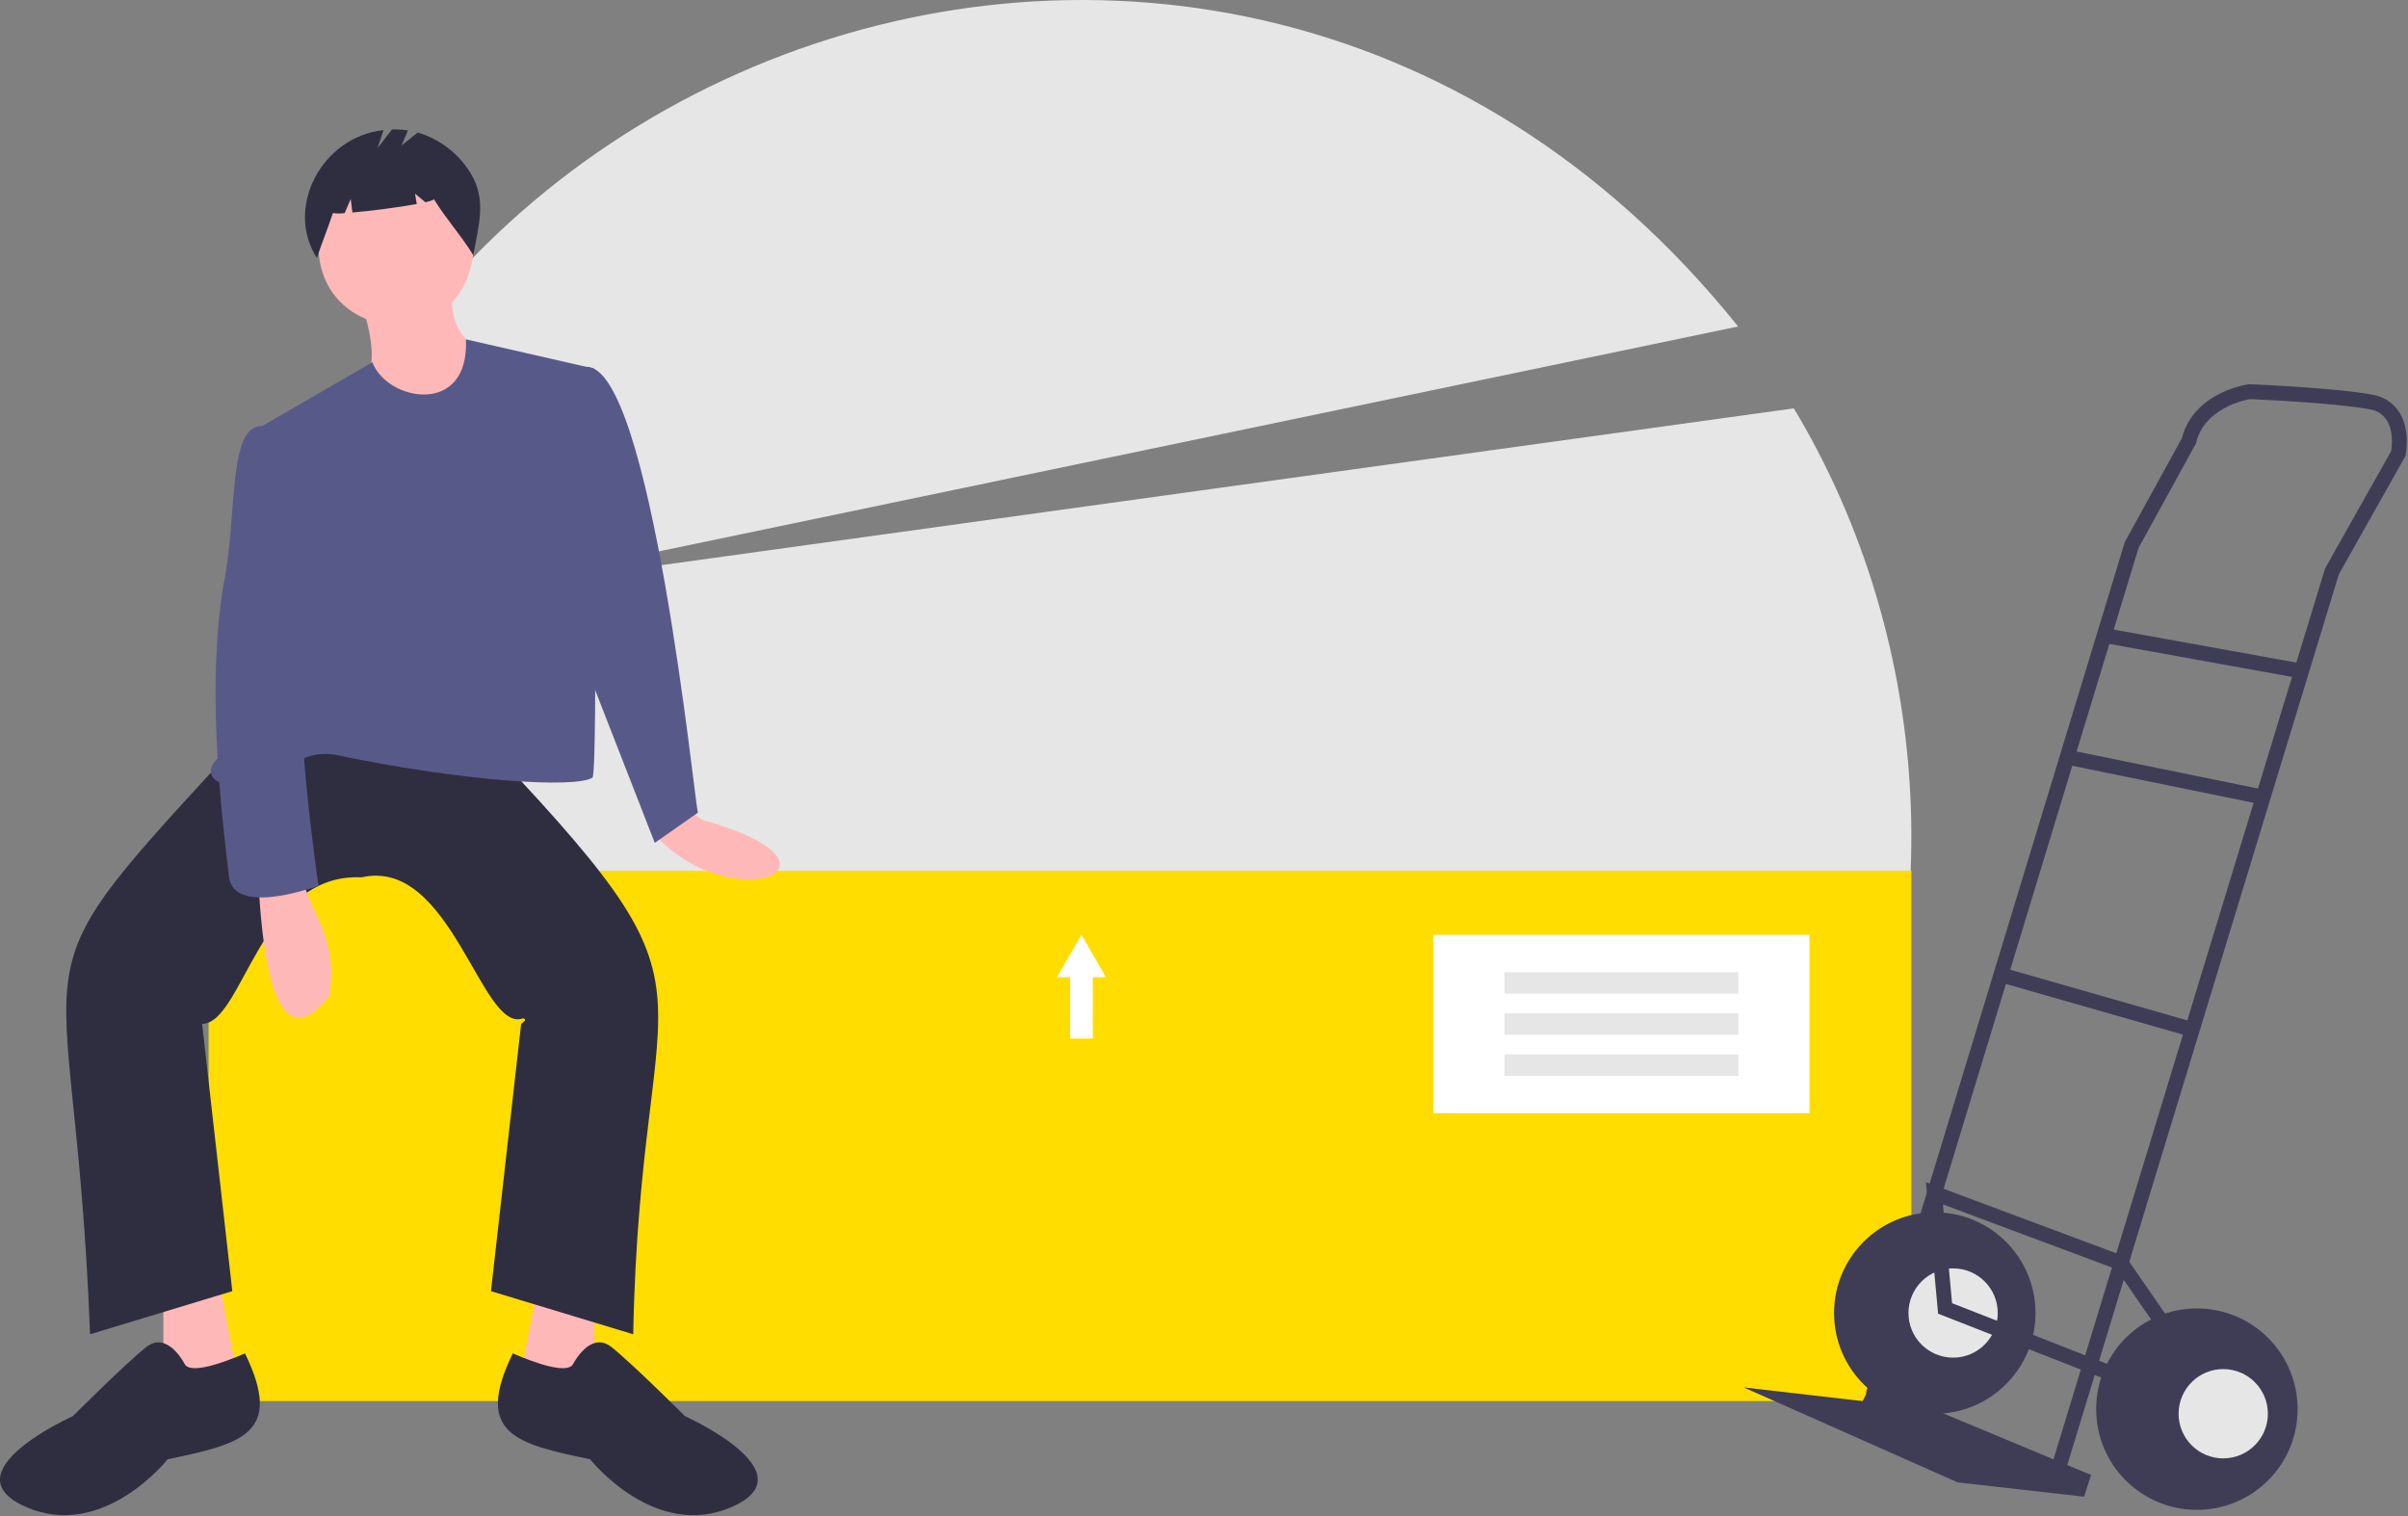<svg width="886" height="558" viewBox="0 0 886 558" fill="none" xmlns="http://www.w3.org/2000/svg">
<rect x="0" y="0" width="886" height="558" fill="#808080" stroke="none"/>
<g clip-path="url(#clip0_165_152)">
<path d="M681.591 421.111C718.017 330.044 706.998 228.357 660.019 150.259L168.245 218.351L639.521 120.134C440.898 -127.551 54.308 36.736 91.573 349.455L681.591 421.111Z" fill="#E6E6E6"/>
<path d="M703.279 320.445H76.753V515.54H703.279V320.445Z" fill="#FFDD00"/>
<path d="M251.485 296.652C257.106 301.018 259.162 302.427 260.359 302.248C318.359 319.138 267.513 338.931 239.333 305.333L251.485 296.652Z" fill="#FFB8B8"/>
<path d="M60.099 475.093V514.747L88.649 513.161L80.719 471.921L60.099 475.093Z" fill="#FFB8B8"/>
<path d="M218.713 475.093V514.747L190.162 513.161L198.093 471.921L218.713 475.093Z" fill="#FFB8B8"/>
<path d="M131.475 270.481L174.301 268.895C273.095 372.466 235.733 348.843 232.988 490.955L180.646 475.093L191.749 376.753C191.754 376.749 194.677 374.8 192.248 374.755C177.051 379.977 165.963 315.318 133.061 322.824C95.621 321.033 89.525 376.574 74.374 376.753L85.477 475.093L33.134 490.955C27.274 334.789 -1.449 370.067 91.822 268.895L131.475 270.481Z" fill="#2F2E41"/>
<path d="M68.029 502.058C68.029 502.058 61.685 489.369 53.754 495.713C45.824 502.058 26.79 521.091 26.79 521.091C26.79 521.091 -19.208 541.711 9.342 554.4C37.893 567.09 61.685 536.953 61.685 536.953C88.879 531.282 104.565 527.652 90.143 497.989C81.956 501.532 70.369 505.634 68.029 502.058Z" fill="#2F2E41"/>
<path d="M210.782 502.058C210.782 502.058 217.127 489.369 225.058 495.713C232.988 502.058 252.022 521.091 252.022 521.091C252.022 521.091 298.02 541.711 269.47 554.4C240.919 567.09 217.127 536.953 217.127 536.953C189.933 531.282 174.247 527.652 188.669 497.989C196.856 501.532 208.443 505.634 210.782 502.058Z" fill="#2F2E41"/>
<path d="M174.301 91.247C171.942 130.733 118.053 127.256 117.2 91.247C119.559 51.762 173.448 55.238 174.301 91.247Z" fill="#FFB8B8"/>
<path d="M133.061 111.867C146.937 153.805 114.177 130.972 160.026 164.21L177.473 129.315C177.473 129.315 164.784 124.556 166.37 107.109L133.061 111.867Z" fill="#FFB8B8"/>
<path d="M218.713 135.659L171.431 124.867C172.76 153.376 142.335 147.638 137.027 133.297L91.822 159.451C110.795 230.118 105.987 233.034 80.719 278.412C71.075 287.218 85.497 292.265 98.052 287.446C107.628 281.536 112.491 276.284 122.752 277.62C171.237 287.716 211.6 290.099 217.988 286.154C220.274 282.883 217.922 136.227 218.713 135.659Z" fill="#575A89"/>
<path d="M206.024 138.831C207.61 138.831 215.78 134.99 215.78 134.99C239.551 134.589 255.503 294.486 256.78 299.032L240.919 310.135L215.541 245.103L206.024 138.831Z" fill="#575A89"/>
<path d="M94.994 324.41C95.805 330.396 97.185 397.62 121.266 366.218C124.426 343.308 113.684 336.469 110.855 321.238L94.994 324.41Z" fill="#FFB8B8"/>
<path d="M101.338 159.451L96.478 156.757C83.449 156.329 87.555 190.818 82.043 216.076C77.54 245.5 78.822 277.946 84.105 321.323C84.567 337.241 113.078 327.213 117.2 325.996C117.2 325.996 107.683 260.964 112.441 249.861C117.2 238.758 101.338 159.451 101.338 159.451Z" fill="#575A89"/>
<path d="M173.053 63.57C168.648 56.417 161.754 51.146 153.696 48.772L147.778 53.506L150.079 47.984C148.144 47.689 146.185 47.576 144.229 47.646L138.904 54.492L141.108 47.88C118.259 50.334 104.741 76.564 116.603 94.921C118.433 89.298 120.653 84.022 122.483 78.398C123.921 78.594 125.379 78.601 126.819 78.419L129.045 73.225L129.667 78.2C136.567 77.599 146.802 76.279 153.343 75.069L152.707 71.253L156.513 74.424C158.517 73.963 159.707 73.545 159.609 73.225C164.474 81.068 169.295 86.078 174.16 93.921C176.006 82.858 179.267 73.662 173.053 63.57Z" fill="#2F2E41"/>
<path d="M665.779 343.979H527.412V409.615H665.779V343.979Z" fill="white"/>
<path d="M639.614 357.727H553.578V365.597H639.614V357.727Z" fill="#E6E6E6"/>
<path d="M639.614 372.862H553.578V380.732H639.614V372.862Z" fill="#E6E6E6"/>
<path d="M639.614 387.997H553.578V395.867H639.614V387.997Z" fill="#E6E6E6"/>
<path d="M406.916 359.57L402.415 351.775L397.915 343.979L393.414 351.775L388.913 359.57H393.749V382.144H402.08V359.57H406.916Z" fill="white"/>
<path d="M711.888 520.193C732.356 520.193 748.948 503.601 748.948 483.133C748.948 462.665 732.356 446.073 711.888 446.073C691.42 446.073 674.828 462.665 674.828 483.133C674.828 503.601 691.42 520.193 711.888 520.193Z" fill="#3F3D56"/>
<path d="M718.626 499.557C727.697 499.557 735.051 492.204 735.051 483.133C735.051 474.062 727.697 466.709 718.626 466.709C709.555 466.709 702.202 474.062 702.202 483.133C702.202 492.204 709.555 499.557 718.626 499.557Z" fill="#E6E6E6"/>
<path d="M688.515 509.033L769.374 542.724L766.847 550.726L720.311 545.461L641.558 510.507L685.356 515.561L688.515 509.033Z" fill="#3F3D56"/>
<path d="M759.99 541.206L860.554 211.319L885.045 167.828L885.131 167.409C885.21 167.025 887.008 157.934 882.585 151.351C881.47 149.715 880.03 148.326 878.354 147.27C876.679 146.215 874.804 145.516 872.846 145.217C859.33 142.683 829.092 141.434 827.812 141.382L827.571 141.372L827.331 141.405C826.505 141.517 807.181 144.342 802.812 161.217L781.788 199.481L781.705 199.753L686.528 512.658L691.766 514.252L786.86 201.618L807.955 163.226L808.04 162.873C811.129 150.174 825.897 147.204 827.862 146.864C830.951 146.995 859.37 148.26 871.837 150.598C873.075 150.767 874.264 151.19 875.33 151.843C876.396 152.495 877.315 153.361 878.028 154.387C880.754 158.423 880.072 164.365 879.832 165.928L855.492 209.152L855.405 209.437L754.753 539.61L759.99 541.206Z" fill="#3F3D56"/>
<path d="M774.693 231.117L773.72 236.505L846.351 249.623L847.324 244.235L774.693 231.117Z" fill="#3F3D56"/>
<path d="M761.129 275.923L760.034 281.287L832.146 296.005L833.241 290.64L761.129 275.923Z" fill="#3F3D56"/>
<path d="M736.976 356.055L735.47 361.319L805.874 381.464L807.38 376.201L736.976 356.055Z" fill="#3F3D56"/>
<path d="M784.589 511.372L786.585 506.273L718.249 479.515L714.893 443.181L778.675 467.004L799.338 496.902L803.843 493.79L782.201 462.476L708.64 435L713.108 483.382L784.589 511.372Z" fill="#3F3D56"/>
<path d="M808.329 555.569C828.796 555.569 845.389 538.976 845.389 518.509C845.389 498.041 828.796 481.448 808.329 481.448C787.861 481.448 771.269 498.041 771.269 518.509C771.269 538.976 787.861 555.569 808.329 555.569Z" fill="#3F3D56"/>
<path d="M818.015 536.618C827.086 536.618 834.439 529.264 834.439 520.193C834.439 511.122 827.086 503.769 818.015 503.769C808.944 503.769 801.591 511.122 801.591 520.193C801.591 529.264 808.944 536.618 818.015 536.618Z" fill="#E6E6E6"/>
</g>
<defs>
<clipPath id="clip0_165_152">
<rect width="885.558" height="557.519" fill="white"/>
</clipPath>
</defs>
</svg>

